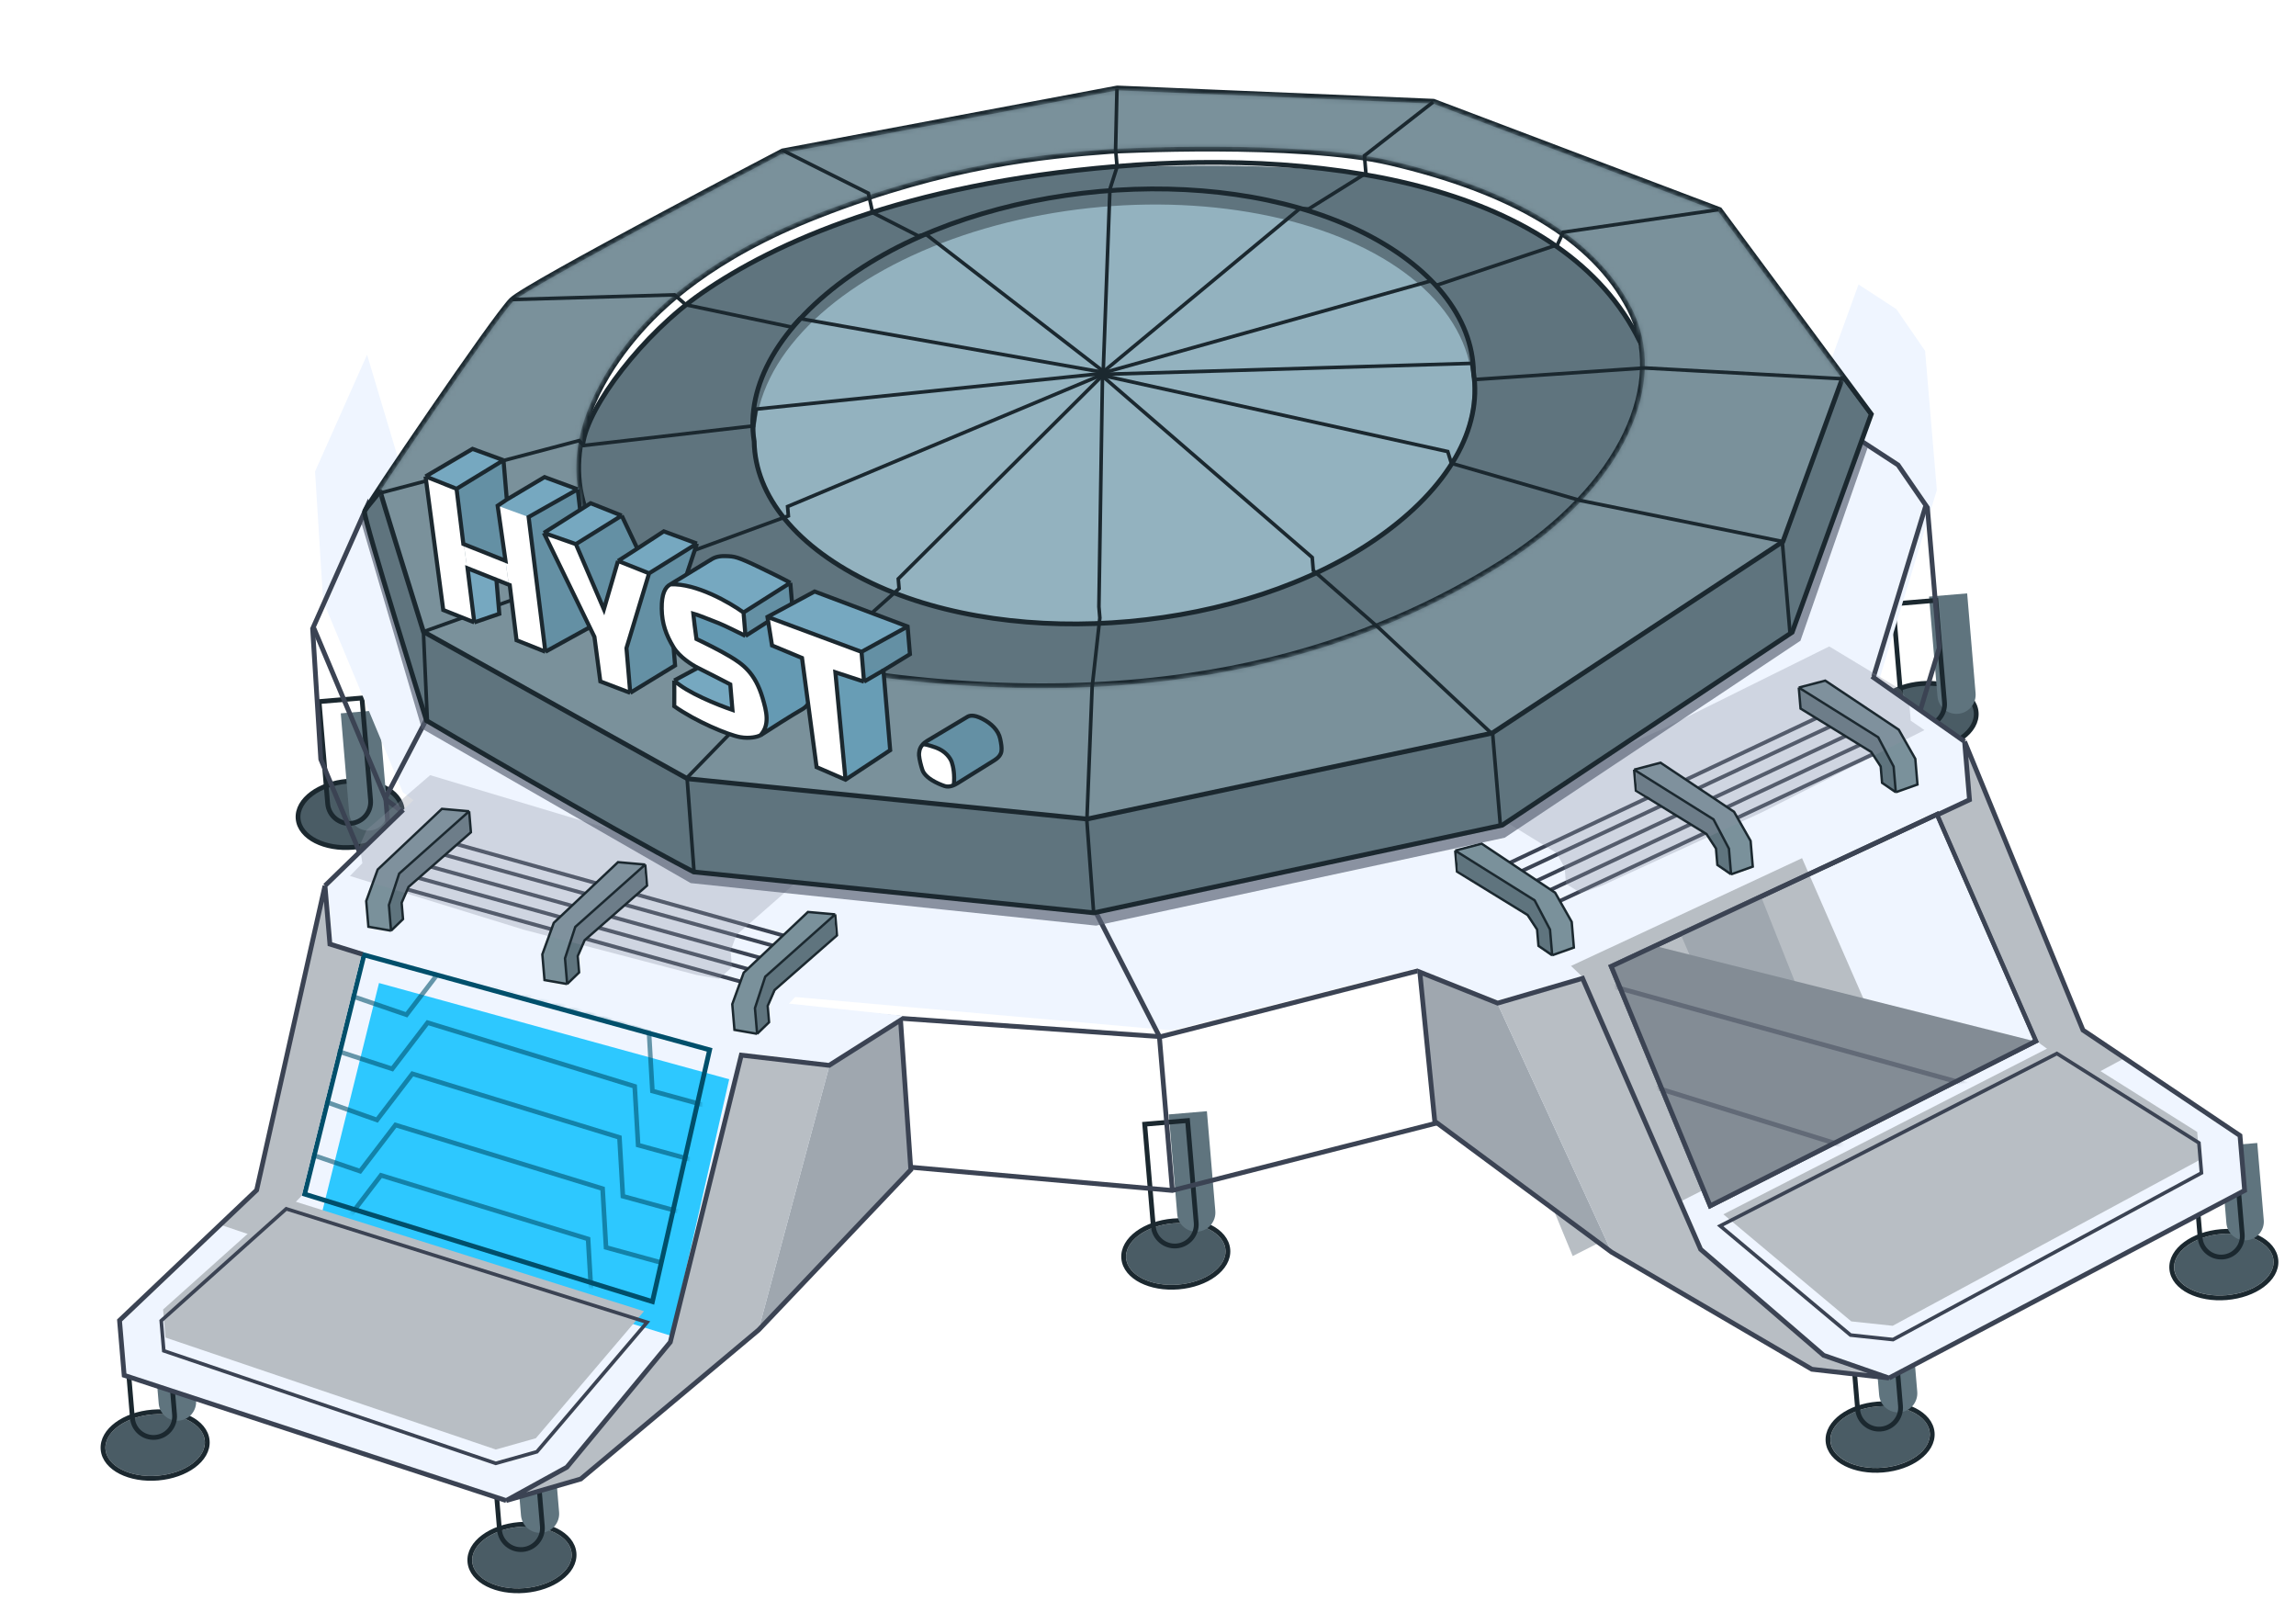 <svg width="537" height="377" viewBox="0 0 537 377" fill="none" xmlns="http://www.w3.org/2000/svg">
<g filter="url(#filter0_d_142_12715)">
<path d="M286.619 288.261C286.953 292.218 282.022 295.865 275.604 296.407C269.186 296.948 263.712 294.18 263.378 290.223C263.044 286.266 267.976 282.619 274.394 282.078C280.812 281.536 286.285 284.304 286.619 288.261Z" fill="#4A5C65"/>
<path d="M274.347 281.521C277.642 281.243 280.721 281.81 283.04 282.983C285.35 284.151 286.987 285.971 287.177 288.214C287.366 290.458 286.057 292.525 283.976 294.064C281.886 295.609 278.946 296.686 275.651 296.964C272.356 297.242 269.276 296.674 266.957 295.501C264.648 294.333 263.011 292.514 262.822 290.271C262.632 288.027 263.941 285.959 266.022 284.42C268.111 282.875 271.052 281.799 274.347 281.521Z" stroke="#1B282F" stroke-width="1.118"/>
</g>
<g filter="url(#filter1_i_142_12715)">
<path d="M270.302 286.736L269.298 274.853L269.044 271.839L268.332 263.407L277.244 262.655L277.982 271.392L278.262 274.712L279.214 285.983C279.421 288.444 277.595 290.608 275.134 290.815C272.673 291.023 270.509 289.197 270.302 286.736Z" fill="#5F747E"/>
</g>
<path d="M277.754 262.051L279.771 285.936C280.005 288.704 277.949 291.139 275.181 291.372C272.412 291.606 269.979 289.551 269.745 286.782L267.728 262.897L277.754 262.051Z" stroke="#1B282F" stroke-width="1.118"/>
<path d="M155.46 273.081C158.755 272.803 161.835 273.371 164.153 274.543C166.463 275.712 168.1 277.531 168.29 279.774C168.479 282.018 167.17 284.085 165.089 285.624C163 287.169 160.059 288.246 156.764 288.524C153.469 288.802 150.389 288.234 148.07 287.061C145.761 285.893 144.125 284.074 143.935 281.831C143.746 279.587 145.054 277.519 147.135 275.98C149.224 274.435 152.165 273.359 155.46 273.081Z" fill="#4A5C65" stroke="#1B282F" stroke-width="1.118"/>
<g filter="url(#filter2_i_142_12715)">
<path d="M151.411 278.294L150.408 266.412L150.153 263.397L149.441 254.966L158.353 254.213L159.091 262.951L159.371 266.271L160.323 277.542C160.531 280.003 158.704 282.166 156.243 282.374C153.782 282.582 151.619 280.755 151.411 278.294Z" fill="#5F747E"/>
</g>
<path d="M158.864 253.61L160.88 277.494C161.114 280.263 159.059 282.697 156.29 282.931C153.522 283.165 151.088 281.109 150.854 278.341L148.838 254.456L158.864 253.61Z" stroke="#1B282F" stroke-width="1.118"/>
<path d="M94.937 227.504C98.232 227.226 101.311 227.793 103.63 228.966C105.94 230.134 107.577 231.954 107.766 234.197C107.956 236.44 106.646 238.508 104.565 240.047C102.476 241.592 99.536 242.669 96.241 242.947C92.946 243.225 89.866 242.656 87.547 241.484C85.238 240.315 83.601 238.497 83.412 236.253C83.222 234.01 84.53 231.942 86.611 230.403C88.701 228.858 91.642 227.782 94.937 227.504Z" fill="#4A5C65" stroke="#1B282F" stroke-width="1.118"/>
<g filter="url(#filter3_i_142_12715)">
<path d="M90.891 232.717L89.888 220.834L89.634 217.82L88.922 209.389L97.834 208.636L98.572 217.374L98.852 220.694L99.803 231.965C100.011 234.426 98.185 236.589 95.724 236.797C93.263 237.005 91.099 235.178 90.891 232.717Z" fill="#5F747E"/>
</g>
<path d="M98.344 208.033L100.361 231.917C100.594 234.686 98.539 237.12 95.77 237.354C93.002 237.588 90.569 235.532 90.335 232.764L88.318 208.879L98.344 208.033Z" stroke="#1B282F" stroke-width="1.118"/>
<path d="M81.25 182.701C84.544 182.423 87.624 182.991 89.942 184.164C92.252 185.332 93.889 187.151 94.079 189.395C94.268 191.638 92.959 193.706 90.878 195.244C88.789 196.789 85.848 197.866 82.553 198.145C79.258 198.423 76.178 197.854 73.859 196.681C71.55 195.513 69.914 193.694 69.724 191.451C69.535 189.208 70.843 187.139 72.924 185.601C75.013 184.056 77.954 182.98 81.25 182.701Z" fill="#4A5C65" stroke="#1B282F" stroke-width="1.118"/>
<g filter="url(#filter4_i_142_12715)">
<path d="M77.2 187.914L76.197 176.031L75.942 173.017L75.231 164.585L84.142 163.833L84.88 172.57L85.16 175.89L86.112 187.161C86.32 189.622 84.493 191.786 82.032 191.993C79.571 192.201 77.408 190.375 77.2 187.914Z" fill="#5F747E"/>
</g>
<path d="M84.653 163.229L86.669 187.114C86.903 189.882 84.848 192.317 82.079 192.55C79.311 192.784 76.877 190.729 76.643 187.96L74.627 164.075L84.653 163.229Z" stroke="#1B282F" stroke-width="1.118"/>
<path d="M364.097 259.513C367.392 259.235 370.471 259.803 372.79 260.976C375.1 262.144 376.737 263.963 376.927 266.207C377.116 268.45 375.807 270.517 373.726 272.056C371.636 273.601 368.696 274.678 365.401 274.956C362.106 275.234 359.026 274.666 356.707 273.493C354.398 272.325 352.761 270.506 352.572 268.263C352.382 266.019 353.691 263.951 355.772 262.412C357.861 260.867 360.802 259.791 364.097 259.513Z" fill="#4A5C65" stroke="#1B282F" stroke-width="1.118"/>
<g filter="url(#filter5_i_142_12715)">
<path d="M360.052 264.727L359.048 252.844L358.794 249.83L358.082 241.398L366.994 240.646L367.732 249.383L368.012 252.703L368.964 263.974C369.171 266.435 367.345 268.599 364.884 268.806C362.423 269.014 360.259 267.188 360.052 264.727Z" fill="#5F747E"/>
</g>
<path d="M367.504 240.042L369.521 263.927C369.755 266.695 367.699 269.13 364.931 269.364C362.162 269.597 359.729 267.542 359.495 264.773L357.478 240.889L367.504 240.042Z" stroke="#1B282F" stroke-width="1.118"/>
<path d="M438.449 206.427C441.744 206.149 444.823 206.717 447.142 207.889C449.451 209.058 451.089 210.877 451.278 213.121C451.467 215.364 450.158 217.431 448.077 218.97C445.988 220.515 443.048 221.592 439.753 221.87C436.457 222.148 433.378 221.58 431.059 220.407C428.749 219.239 427.113 217.42 426.923 215.177C426.734 212.933 428.042 210.865 430.123 209.326C432.213 207.781 435.154 206.705 438.449 206.427Z" fill="#4A5C65" stroke="#1B282F" stroke-width="1.118"/>
<g filter="url(#filter6_i_142_12715)">
<path d="M434.403 211.64L433.4 199.758L433.145 196.743L432.434 188.312L441.346 187.56L442.083 196.297L442.364 199.617L443.315 210.888C443.523 213.349 441.696 215.512 439.235 215.72C436.774 215.928 434.611 214.101 434.403 211.64Z" fill="#5F747E"/>
</g>
<path d="M441.856 186.956L443.872 210.841C444.106 213.609 442.051 216.044 439.282 216.277C436.514 216.511 434.08 214.456 433.847 211.687L431.83 187.802L441.856 186.956Z" stroke="#1B282F" stroke-width="1.118"/>
<path d="M449.367 159.868C452.662 159.59 455.741 160.158 458.06 161.331C460.369 162.499 462.007 164.318 462.196 166.562C462.385 168.805 461.076 170.872 458.995 172.411C456.906 173.956 453.966 175.033 450.671 175.311C447.375 175.589 444.295 175.021 441.977 173.848C439.667 172.68 438.031 170.861 437.841 168.618C437.652 166.374 438.96 164.306 441.041 162.767C443.131 161.222 446.072 160.146 449.367 159.868Z" fill="#4A5C65" stroke="#1B282F" stroke-width="1.118"/>
<g filter="url(#filter7_i_142_12715)">
<path d="M445.321 165.081L444.318 153.199L444.063 150.184L443.352 141.753L452.264 141.001L453.001 149.738L453.282 153.058L454.233 164.329C454.441 166.79 452.614 168.953 450.153 169.161C447.692 169.369 445.529 167.542 445.321 165.081Z" fill="#5F747E"/>
</g>
<path d="M452.774 140.397L454.79 164.282C455.024 167.05 452.969 169.485 450.2 169.718C447.432 169.952 444.998 167.897 444.764 165.128L442.748 141.243L452.774 140.397Z" stroke="#1B282F" stroke-width="1.118"/>
<g filter="url(#filter8_i_142_12715)">
<path d="M350.865 192.466L255.788 212.812L162.506 203.353L100.304 168.039L85.848 119.806L73.686 147.12L75.578 177.43L94.224 222.141L154.966 267.258L274.145 277.831L363.625 255.009L437.71 201.765L452.998 151.461L450.249 118.902L443.529 109.143L434.683 103.378L418.762 147.224L350.865 192.466Z" fill="#EFF5FF"/>
</g>
<path d="M453.564 151.521L453.532 151.624L438.244 201.928L438.19 202.109L438.036 202.219L363.952 255.464L363.866 255.525L363.763 255.551L274.284 278.373L274.191 278.396L274.096 278.387L154.917 267.815L154.76 267.801L154.633 267.706L93.891 222.59L93.767 222.498L93.708 222.357L75.062 177.645L75.027 177.559L75.021 177.465L73.128 147.156L73.119 147.018L73.175 146.893L85.338 119.578L85.951 118.202L86.384 119.645L100.775 167.664L162.678 202.807L255.754 212.247L350.644 191.941L418.299 146.86L434.157 103.187L434.398 102.525L434.988 102.909L443.834 108.674L443.927 108.735L443.99 108.825L450.71 118.585L450.793 118.707L453.564 151.521Z" stroke="#3B4353" stroke-width="1.118"/>
<path d="M73.394 146.87L90.251 186.96L151.84 232.622L211.143 238.175L271.436 242.432L331.986 226.933L360.834 220.2L435.738 166.314L450.383 118.34" stroke="#3B4353" stroke-width="1.118"/>
<path d="M100.151 167.43L90.205 186.507L93.224 222.267" stroke="#3B4353" stroke-width="1.118"/>
<path d="M256.062 212.877L271.154 242.343L274.197 278.377" stroke="#3B4353" stroke-width="1.118"/>
<path d="M350.672 192.219L360.668 219.939L363.806 255.415" stroke="#3B4353" stroke-width="1.118"/>
<path d="M417.812 146.334L435.74 166.315L438.213 202.118" stroke="#3B4353" stroke-width="1.118"/>
<path d="M162.669 203.164L151.815 232.348L154.811 267.835" stroke="#3B4353" stroke-width="1.118"/>
<g filter="url(#filter9_d_142_12715)">
<ellipse cx="122.077" cy="360.23" rx="11.662" ry="7.19" transform="rotate(-4.826 122.077 360.23)" fill="#4A5C65"/>
<path d="M121.425 352.509C124.72 352.231 127.799 352.798 130.118 353.971C132.428 355.139 134.065 356.959 134.255 359.202C134.444 361.446 133.135 363.513 131.054 365.052C128.964 366.597 126.024 367.674 122.729 367.952C119.434 368.23 116.354 367.662 114.035 366.489C111.726 365.321 110.089 363.502 109.9 361.258C109.71 359.015 111.019 356.947 113.1 355.408C115.189 353.863 118.13 352.787 121.425 352.509Z" stroke="#1B282F" stroke-width="1.118"/>
</g>
<g filter="url(#filter10_i_142_12715)">
<path d="M117.38 357.724L116.377 345.841L116.122 342.827L115.41 334.395L124.322 333.643L125.06 342.38L125.34 345.7L126.292 356.971C126.5 359.432 124.673 361.596 122.212 361.803C119.751 362.011 117.588 360.185 117.38 357.724Z" fill="#5F747E"/>
</g>
<path d="M124.832 333.039L126.849 356.924C127.083 359.692 125.027 362.127 122.259 362.361C119.49 362.594 117.057 360.539 116.823 357.77L114.807 333.886L124.832 333.039Z" stroke="#1B282F" stroke-width="1.118"/>
<g filter="url(#filter11_d_142_12715)">
<ellipse cx="36.284" cy="333.933" rx="11.662" ry="7.19" transform="rotate(-4.826 36.284 333.933)" fill="#4A5C65"/>
<path d="M35.632 326.212C38.927 325.934 42.007 326.502 44.325 327.674C46.635 328.842 48.272 330.662 48.462 332.905C48.651 335.149 47.342 337.216 45.261 338.755C43.171 340.3 40.231 341.377 36.936 341.655C33.641 341.933 30.561 341.365 28.242 340.192C25.933 339.024 24.297 337.205 24.107 334.962C23.918 332.718 25.226 330.65 27.307 329.111C29.396 327.566 32.337 326.49 35.632 326.212Z" stroke="#1B282F" stroke-width="1.118"/>
</g>
<g filter="url(#filter12_i_142_12715)">
<path d="M31.529 331.58L30.786 322.785L30.581 320.357L30.008 313.564L38.743 312.826L39.337 319.865L39.563 322.54L40.264 330.843C40.468 333.255 38.678 335.376 36.265 335.579C33.853 335.783 31.733 333.993 31.529 331.58Z" fill="#5F747E"/>
</g>
<path d="M39.253 312.223L40.821 330.796C41.05 333.516 39.032 335.906 36.312 336.136C33.592 336.365 31.202 334.347 30.972 331.628L29.404 313.054L39.253 312.223Z" stroke="#1B282F" stroke-width="1.118"/>
<path d="M105.264 178.796L208.929 208.058L173.24 247.061L156.812 314.093L135.833 345.868L118.384 350.773L29.04 321.632L27.956 308.789L60.023 278.314L75.986 207.227L105.264 178.796Z" fill="#EFF5FF"/>
<g filter="url(#filter13_i_142_12715)">
<path d="M70.573 279.623L84.73 222.618L166.633 245.12L153.003 305.105L70.573 279.623Z" fill="#2DC8FF"/>
</g>
<path d="M165.97 245.517L152.591 304.392L71.243 279.244L85.134 223.308L165.97 245.517Z" stroke="#004F6B" stroke-width="1.118"/>
<mask id="mask0_142_12715" style="mask-type:alpha" maskUnits="userSpaceOnUse" x="70" y="223" width="97" height="83">
<path d="M70.573 279.622L82.843 223.051L166.634 245.119L153.003 305.104L70.573 279.622Z" fill="#4E4E4E"/>
</mask>
<g mask="url(#mask0_142_12715)">
<path d="M75.287 244.599L91.735 249.96L100.008 239.155L148.446 254.043L149.247 267.789L162.346 271.387" stroke="#004F6B" stroke-opacity="0.58" stroke-width="1.073"/>
<path d="M80.222 232.209L95.078 237.306L103.351 226.502L151.789 241.389L152.59 255.136L165.689 258.733" stroke="#004F6B" stroke-opacity="0.58" stroke-width="1.073"/>
<path d="M71.789 256.102L88.17 261.911L96.443 251.106L144.881 265.994L145.682 279.741L158.781 283.338" stroke="#004F6B" stroke-opacity="0.58" stroke-width="1.073"/>
<path d="M68.428 268.49L84.228 273.888L92.501 263.084L140.94 277.971L141.741 291.718L154.84 295.316" stroke="#004F6B" stroke-opacity="0.58" stroke-width="1.073"/>
<path d="M65.98 280.56L80.835 285.657L89.108 274.852L137.547 289.74L138.348 303.486L151.447 307.084" stroke="#004F6B" stroke-opacity="0.58" stroke-width="1.073"/>
</g>
<path d="M77.193 220.505L76.064 207.134L60.022 278.315L51.636 286.446L60.125 289.303L66.785 283.517L70.58 279.623L84.737 222.618L77.193 220.505Z" fill="#B8BEC4"/>
<g filter="url(#filter14_i_142_12715)">
<path d="M38.144 309.029L67.052 283.158L150.622 309.43L125.332 339.134L115.963 341.773L38.697 315.582L38.144 309.029Z" fill="#B8BEC4"/>
</g>
<path d="M67.178 282.758L150.748 309.03L151.351 309.22L150.941 309.702L125.651 339.407L125.568 339.504L125.446 339.538L116.077 342.177L115.952 342.212L115.829 342.17L38.562 315.979L38.303 315.89L37.709 308.856L37.865 308.716L66.773 282.845L66.951 282.686L67.178 282.758Z" stroke="#3B4353" stroke-width="0.838"/>
<path d="M156.792 314.132L172.849 247.07L182.232 234.456L211.082 237.518L213.051 272.564L177.405 311.036L167.422 319.558L135.828 345.869L145.049 331.345L156.792 314.132Z" fill="#EFF5FF"/>
<path d="M193.999 249.18L210.861 238.361L213.21 273.485L177.398 311.034L193.999 249.18Z" fill="#9FA7AF"/>
<path d="M156.785 313.835L132.511 342.949L118.372 350.789L135.826 345.87L167.421 319.559L177.403 311.038L194.004 249.183L173.292 246.708L156.785 313.835Z" fill="#B8BEC4"/>
<path d="M94.965 207.911L174.432 229.888" stroke="#3B4353" stroke-width="0.895"/>
<path d="M96.832 205.025L176.299 227.002" stroke="#3B4353" stroke-width="0.895"/>
<path d="M99.961 202.471L179.428 224.448" stroke="#3B4353" stroke-width="0.895"/>
<path d="M102.348 199.458L181.815 221.435" stroke="#3B4353" stroke-width="0.895"/>
<path d="M104.586 196.803L185.336 219.376" stroke="#3B4353" stroke-width="0.895"/>
<path d="M85.6 210.635L86.109 216.664L91.564 217.699L91.04 211.496L93.362 204.293L109.726 189.714L103.315 189.077L88.41 203.27L85.6 210.635Z" fill="#7A919B"/>
<path d="M94.242 215.011L91.565 217.701L91.041 211.497L93.363 204.292L109.727 189.714L110.142 194.628L95.704 207.32L93.925 211.254L94.242 215.011Z" fill="#5F747E"/>
<path d="M126.862 223.081L127.371 229.109L132.826 230.145L132.302 223.941L134.799 217.043L150.803 202.316L144.576 201.522L129.672 215.716L126.862 223.081Z" fill="#7A919B"/>
<path d="M135.504 227.456L132.827 230.145L132.041 223.964L134.597 216.709L150.63 202.332L151.058 207.12L136.966 219.765L135.187 223.699L135.504 227.456Z" fill="#5F747E"/>
<path d="M171.326 234.813L171.835 240.842L177.291 241.877L176.767 235.674L179.264 228.775L195.268 214.049L189.041 213.254L174.136 227.448L171.326 234.813Z" fill="#7A919B"/>
<path d="M179.969 239.189L177.292 241.879L176.506 235.698L179.061 228.442L195.095 214.065L195.486 218.696L181.431 231.498L179.652 235.432L179.969 239.189Z" fill="#5F747E"/>
<g filter="url(#filter15_i_142_12715)">
<path d="M94.684 206.931L109.549 194.129L151.013 206.574L195.736 218.535L191.913 222.09L181.162 231.521L179.824 235.208L180.146 239.029L177.078 241.763L171.776 240.836L131.439 230.273L90.789 217.706L93.691 214.712L93.073 210.641L94.684 206.931Z" fill="#8992A1" fill-opacity="0.32"/>
</g>
<path d="M91.464 217.65L86.162 216.723L85.655 210.717L88.332 203.343L103.354 189.153L109.725 189.715M91.464 217.65L94.259 214.939L93.937 211.118L95.548 207.408L110.14 194.629L109.725 189.715M91.464 217.65L90.957 211.644L93.361 204.293L109.725 189.715" stroke="#1B282F" stroke-width="0.559"/>
<path d="M132.651 230.118L127.35 229.191L126.843 223.186L129.519 215.812L144.542 201.622L150.912 202.184M132.651 230.118L135.447 227.408L135.124 223.586L136.735 219.876L151.327 207.098L150.912 202.184M132.651 230.118L132.144 224.113L134.548 216.762L150.912 202.184" stroke="#1B282F" stroke-width="0.559"/>
<path d="M177.077 241.764L171.775 240.837L171.268 234.831L173.945 227.457L188.967 213.267L195.338 213.829M177.077 241.764L179.873 239.053L179.55 235.232L181.161 231.522L195.753 218.743L195.338 213.829M177.077 241.764L176.57 235.758L178.974 228.407L195.338 213.829" stroke="#1B282F" stroke-width="0.559"/>
<path d="M118.389 350.915L135.833 345.869L177.428 311.015L213.029 273.549L210.625 238.562L193.923 249.139L173.377 246.75L156.774 313.859L132.576 343.119L118.389 350.915ZM118.389 350.915L29.039 321.619L27.956 308.789L60.023 278.314L76.008 207.134M76.008 207.134L94.302 189.368M76.008 207.134L77.16 220.783L84.784 223.163" stroke="#3B4353" stroke-width="1.118"/>
<g filter="url(#filter16_d_142_12715)">
<ellipse cx="11.662" cy="7.19" rx="11.662" ry="7.19" transform="matrix(-0.996 0.084 0.084 0.996 450.746 323.915)" fill="#4A5C65"/>
<path d="M439.078 324.34C435.783 324.618 432.843 325.694 430.754 327.239C428.673 328.778 427.363 330.846 427.553 333.09C427.742 335.333 429.38 337.152 431.689 338.32C434.008 339.492 437.087 340.061 440.382 339.783C443.677 339.505 446.618 338.428 448.708 336.883C450.789 335.344 452.097 333.277 451.908 331.033C451.718 328.79 450.082 326.97 447.772 325.802C445.453 324.629 442.374 324.062 439.078 324.34Z" stroke="#1B282F" stroke-width="1.118"/>
</g>
<g filter="url(#filter17_i_142_12715)">
<path d="M443.942 328.802L442.939 316.92L442.685 313.905L441.973 305.474L433.061 306.226L433.798 314.964L434.079 318.284L435.03 329.555C435.238 332.016 437.401 333.842 439.862 333.635C442.323 333.427 444.15 331.263 443.942 328.802Z" fill="#5F747E"/>
</g>
<path d="M432.456 305.717L434.473 329.601C434.707 332.37 437.141 334.425 439.91 334.192C442.678 333.958 444.733 331.524 444.499 328.755L442.482 304.87L432.456 305.717Z" stroke="#1B282F" stroke-width="1.118"/>
<g filter="url(#filter18_d_142_12715)">
<ellipse cx="11.662" cy="7.19" rx="11.662" ry="7.19" transform="matrix(-0.996 0.084 0.084 0.996 531.141 283.586)" fill="#4A5C65"/>
<path d="M519.473 284.011C516.178 284.289 513.238 285.365 511.148 286.91C509.067 288.449 507.758 290.517 507.947 292.76C508.137 295.004 509.774 296.823 512.084 297.991C514.403 299.163 517.482 299.732 520.777 299.454C524.072 299.176 527.013 298.099 529.102 296.554C531.183 295.015 532.491 292.948 532.302 290.704C532.113 288.461 530.476 286.641 528.167 285.473C525.848 284.3 522.768 283.733 519.473 284.011Z" stroke="#1B282F" stroke-width="1.118"/>
</g>
<g filter="url(#filter19_i_142_12715)">
<path d="M523.869 288.662L523.126 279.866L522.921 277.438L522.348 270.645L513.612 271.383L514.207 278.422L514.432 281.097L515.133 289.399C515.337 291.812 517.458 293.602 519.87 293.398C522.282 293.195 524.072 291.074 523.869 288.662Z" fill="#5F747E"/>
</g>
<path d="M513.009 270.873L514.577 289.447C514.806 292.166 517.198 294.184 519.917 293.955C522.637 293.725 524.655 291.335 524.425 288.615L522.857 270.042L513.009 270.873Z" stroke="#1B282F" stroke-width="1.118"/>
<path d="M420.246 145.629L328.601 196.603L370.324 229.071L397.758 292.399L423.768 320.207L441.792 322.117L524.986 278.41L523.901 265.566L487.178 240.899L459.523 173.495L420.246 145.629Z" fill="#EFF5FF"/>
<g filter="url(#filter20_i_142_12715)">
<path d="M476.935 243.681L453.348 189.69L376.139 225.716L399.706 282.743L476.935 243.681Z" fill="#B8BEC4"/>
</g>
<path d="M376.847 225.992L399.988 281.984L476.224 243.424L453.071 190.426L376.847 225.992Z" stroke="#3B4353" stroke-width="1.099"/>
<path d="M424.31 240.953L411.701 209.2L392.86 217.961L401.44 237.92L424.31 240.953Z" fill="#9FA7AF"/>
<path d="M386.227 221.005L476.668 243.704L399.713 282.743L376.145 225.717L386.227 221.005Z" fill="#838C95"/>
<mask id="mask1_142_12715" style="mask-type:alpha" maskUnits="userSpaceOnUse" x="376" y="221" width="101" height="62">
<path d="M386.227 221.004L476.668 243.704L399.713 282.743L376.145 225.716L386.227 221.004Z" fill="#838C95"/>
</mask>
<g mask="url(#mask1_142_12715)">
<path d="M460.849 253.844L376.41 230.452" stroke="#3B4353" stroke-opacity="0.46" stroke-width="1.099"/>
<path d="M433.567 268.73L387.289 254.336" stroke="#3B4353" stroke-opacity="0.46" stroke-width="1.099"/>
</g>
<path d="M376.847 225.992L399.988 281.984L476.224 243.424L453.071 190.426L376.847 225.992Z" stroke="#3B4353" stroke-width="1.099"/>
<path d="M460.561 186.787L459.432 173.415L487.181 240.899L496.812 247.509L488.922 251.749L481.387 247.161L476.992 243.958L453.478 190.134L460.561 186.787Z" fill="#B8BEC4"/>
<g filter="url(#filter21_i_142_12715)">
<path d="M513.894 267.51L481.057 246.852L403.075 286.764L432.988 311.808L442.666 312.838L514.447 274.063L513.894 267.51Z" fill="#B8BEC4"/>
</g>
<path d="M480.866 246.479L402.884 286.391L402.321 286.68L402.806 287.085L432.718 312.129L432.816 312.211L432.943 312.224L442.622 313.255L442.751 313.269L442.865 313.207L514.647 274.432L514.888 274.301L514.294 267.267L514.117 267.155L481.28 246.497L481.078 246.37L480.866 246.479Z" stroke="#3B4353" stroke-width="0.838"/>
<path d="M397.777 292.434L370.703 229.013L359.339 218.15L331.41 226.007L335.345 260.887L376.937 292.838L388.207 299.565L423.765 320.207L412.24 307.434L397.777 292.434Z" fill="#EFF5FF"/>
<path d="M350.205 234.64L331.768 226.801L335.341 261.822L376.941 292.835L350.205 234.64Z" fill="#9FA7AF"/>
<path d="M397.736 292.139L426.547 316.772L441.801 322.13L423.769 320.207L388.21 299.566L376.94 292.839L350.204 234.644L370.208 228.731L397.736 292.139Z" fill="#B8BEC4"/>
<path d="M438.312 176.254L363.655 211.244" stroke="#3B4353" stroke-width="0.895"/>
<path d="M435.988 173.721L361.33 208.711" stroke="#3B4353" stroke-width="0.895"/>
<path d="M432.477 171.728L357.819 206.718" stroke="#3B4353" stroke-width="0.895"/>
<path d="M429.621 169.157L354.963 204.146" stroke="#3B4353" stroke-width="0.895"/>
<path d="M426.965 166.916L351.143 202.708" stroke="#3B4353" stroke-width="0.895"/>
<path d="M447.998 177.37L448.507 183.399L443.303 185.334L442.779 179.131L439.283 172.419L420.706 160.791L426.92 159.087L443.993 170.581L447.998 177.37Z" fill="#7A919B"/>
<path d="M440.218 183.132L443.307 185.335L442.784 179.132L439.287 172.418L420.711 160.79L421.125 165.704L437.486 175.795L439.9 179.375L440.218 183.132Z" fill="#5F747E"/>
<path d="M409.408 196.556L409.917 202.585L404.713 204.52L404.189 198.317L400.571 191.935L382.324 180.1L388.33 178.273L405.403 189.767L409.408 196.556Z" fill="#7A919B"/>
<path d="M401.623 202.319L404.713 204.522L404.451 198.297L400.716 191.572L382.499 180.087L382.89 184.718L398.892 194.982L401.306 198.562L401.623 202.319Z" fill="#5F747E"/>
<path d="M367.541 215.578L368.05 221.606L362.846 223.542L362.322 217.338L358.704 210.956L340.457 199.121L346.463 197.294L363.536 208.788L367.541 215.578Z" fill="#7A919B"/>
<path d="M359.756 221.341L362.846 223.544L362.584 217.318L358.849 210.594L340.632 199.108L341.023 203.739L357.025 214.004L359.439 217.584L359.756 221.341Z" fill="#5F747E"/>
<g filter="url(#filter22_i_142_12715)">
<path d="M437.925 175.832L421.124 165.704L382.333 184.925L340.748 203.623L345.114 206.487L357.294 213.981L359.231 217.392L359.554 221.213L363.037 223.394L368.108 221.591L405.427 204.472L443.395 185.267L440.185 183.064L439.862 179.243L437.925 175.832Z" fill="#8992A1" fill-opacity="0.32"/>
</g>
<path d="M443.395 185.267L448.467 183.464L447.96 177.459L444.085 170.638L426.896 159.167L420.709 160.789M443.395 185.267L440.185 183.064L439.863 179.242L437.652 175.854L421.124 165.703L420.709 160.789M443.395 185.267L442.888 179.261L439.286 172.417L420.709 160.789" stroke="#1B282F" stroke-width="0.559"/>
<path d="M404.876 204.465L409.947 202.662L409.44 196.657L405.565 189.836L388.376 178.366L382.19 179.988M404.876 204.465L401.666 202.262L401.343 198.44L399.133 195.053L382.605 184.901L382.19 179.988M404.876 204.465L404.369 198.46L400.767 191.616L382.19 179.988" stroke="#1B282F" stroke-width="0.559"/>
<path d="M363.036 223.394L368.107 221.591L367.6 215.585L363.725 208.764L346.536 197.294L340.35 198.916M363.036 223.394L359.826 221.19L359.503 217.369L357.293 213.981L340.765 203.83L340.35 198.916M363.036 223.394L362.529 217.388L358.927 210.544L340.35 198.916" stroke="#1B282F" stroke-width="0.559"/>
<path d="M441.812 322.258L423.768 320.208L376.918 292.822L335.57 262.222L332.074 227.326L350.283 234.587L370.137 228.787L397.757 292.162L426.518 316.951L441.812 322.258ZM441.812 322.258L524.985 278.396L523.902 265.566L487.178 240.899L459.486 173.406M459.486 173.406L437.801 158.168M459.486 173.406L460.637 187.032L453.443 190.388" stroke="#3B4353" stroke-width="1.118"/>
<path d="M421.095 149.844L436.818 104.695L434.683 103.379L418.762 147.225L350.778 192.474L256.043 212.704L162.761 203.245L100.282 167.778L85.849 119.807L84.577 122.466L98.654 170.379L161.542 206.515L256.36 216.461L351.947 195.896L421.095 149.844Z" fill="#555F71" fill-opacity="0.66"/>
<g filter="url(#filter23_i_142_12715)">
<path d="M325.194 37.383C303.619 32.3 259.795 34.626 259.795 34.626C244.101 35.804 221.676 37.842 191.19 49.788C166.04 59.642 154.095 71.236 148.13 78.35C139.468 88.634 105.761 134.055 196.073 157.09C275.046 169.708 323.375 149.798 351.52 132.048C380.328 113.881 390.511 89.272 381.569 71.924C372.926 55.158 353.623 44.08 325.194 37.383Z" fill="#5F747E"/>
</g>
<g filter="url(#filter24_d_142_12715)">
<ellipse cx="69.388" cy="68.057" rx="69.388" ry="68.057" transform="matrix(0.821 -0.571 0.905 0.425 141.945 103.666)" fill="#93B2BF"/>
</g>
<path d="M135.744 103.822L135.671 104.376L136.779 104.522L136.852 103.968L136.298 103.895L135.744 103.822ZM164.106 68.556L163.787 68.097L164.106 68.556ZM260.854 38.941L260.807 38.384L260.854 38.941ZM383.809 81.805C383.934 82.088 384.264 82.216 384.546 82.092C384.829 81.967 384.957 81.638 384.833 81.355L384.321 81.58L383.809 81.805ZM136.298 103.895L136.852 103.968C137.133 101.839 138.126 99.182 139.703 96.222C141.275 93.269 143.41 90.049 145.941 86.802C151.003 80.305 157.622 73.736 164.425 69.015L164.106 68.556L163.787 68.097C156.877 72.892 150.179 79.544 145.059 86.115C142.498 89.401 140.325 92.675 138.716 95.696C137.112 98.709 136.05 101.503 135.744 103.822L136.298 103.895ZM164.106 68.556L164.425 69.015C181.474 57.184 211.575 43.661 260.901 39.498L260.854 38.941L260.807 38.384C211.314 42.561 181.019 56.139 163.787 68.097L164.106 68.556ZM260.854 38.941L260.901 39.498C286.927 37.302 313.637 38.685 335.858 45.23C358.083 51.777 375.737 63.46 383.809 81.805L384.321 81.58L384.833 81.355C376.575 62.589 358.565 50.753 336.174 44.158C313.778 37.562 286.92 36.181 260.807 38.384L260.854 38.941Z" fill="#1B282F"/>
<path d="M257.222 44.761C278.656 42.831 300.379 45.659 317.321 53.669C334.949 62.003 344.439 74.331 344.636 87.091L344.637 87.129L344.643 87.168C346.642 100.073 338.96 114.081 322.248 125.764C306.583 136.714 285.5 143.398 264.068 145.329C242.634 147.26 220.911 144.432 203.97 136.422C186.34 128.086 176.597 115.997 176.391 103.253L176.391 103.213L176.384 103.174C174.301 90.228 182.255 76.062 199.042 64.327C214.707 53.376 235.79 46.692 257.222 44.761Z" stroke="#1B282F" stroke-width="1.118"/>
<path d="M261.362 20.575L335.188 23.67L335.278 23.674L335.363 23.706L402.083 48.959L402.237 49.017L402.334 49.149L437.491 96.603L437.669 96.843L437.568 97.125L419.221 147.688L419.158 147.861L419.005 147.963L351.436 192.913L351.348 192.972L351.244 192.994L255.912 213.45L255.825 213.469L255.738 213.46L162.362 203.92L162.255 203.91L162.16 203.86C151.977 198.553 136.419 189.741 123.414 182.26C116.91 178.518 111.041 175.108 106.799 172.633C104.678 171.396 102.963 170.393 101.779 169.698C101.186 169.351 100.727 169.081 100.415 168.898C100.26 168.807 100.141 168.737 100.061 168.69C100.021 168.667 99.99 168.649 99.97 168.637C99.96 168.631 99.952 168.626 99.947 168.623C99.945 168.622 99.943 168.62 99.942 168.62L99.94 168.619L99.754 168.509L99.69 168.304L100.224 168.137L99.69 168.303L99.689 168.301C99.688 168.3 99.688 168.298 99.687 168.295C99.686 168.29 99.683 168.281 99.679 168.269C99.672 168.247 99.661 168.213 99.647 168.168C99.619 168.079 99.579 167.947 99.525 167.774C99.417 167.428 99.259 166.921 99.058 166.275C98.656 164.983 98.082 163.135 97.395 160.915C96.021 156.474 94.191 150.539 92.372 144.565C90.553 138.591 88.744 132.576 87.41 127.974C86.743 125.674 86.194 123.723 85.822 122.306C85.636 121.599 85.493 121.018 85.401 120.592C85.355 120.379 85.32 120.196 85.299 120.051C85.289 119.979 85.281 119.907 85.278 119.842C85.275 119.791 85.271 119.687 85.3 119.579L85.337 119.472C85.35 119.44 85.363 119.411 85.374 119.389C85.399 119.337 85.43 119.276 85.466 119.212C85.537 119.083 85.635 118.918 85.754 118.72C85.994 118.325 86.334 117.784 86.759 117.122C87.611 115.798 88.812 113.972 90.256 111.805C93.144 107.472 97.006 101.767 100.989 95.968C104.972 90.169 109.077 84.272 112.451 79.555C115.808 74.86 118.477 71.282 119.568 70.165C119.824 69.902 120.302 69.548 120.921 69.132C121.555 68.706 122.38 68.189 123.363 67.594C125.33 66.404 127.951 64.895 130.997 63.185C137.088 59.765 144.891 55.529 152.587 51.403C160.283 47.277 167.873 43.258 173.539 40.272C176.372 38.779 178.725 37.544 180.369 36.682C181.19 36.251 181.835 35.913 182.275 35.683C182.494 35.568 182.663 35.479 182.777 35.42C182.834 35.39 182.877 35.368 182.906 35.353C182.92 35.346 182.93 35.34 182.937 35.336C182.941 35.334 182.944 35.332 182.946 35.331L182.948 35.331C182.948 35.331 182.949 35.33 183.208 35.825L182.949 35.33L183.023 35.291L183.104 35.277L261.236 20.585L261.298 20.573L261.362 20.575ZM259.845 35.398C244.176 36.575 221.815 38.609 191.406 50.497C166.347 60.294 154.474 71.801 148.564 78.83L148.564 78.831C146.412 81.379 142.712 86.094 139.772 92.083C136.831 98.076 134.669 105.307 135.54 112.902C137.274 128.011 151.097 144.971 196.17 156.431C274.981 168.965 323.171 149.138 351.213 131.498C365.552 122.479 375.218 111.885 380.193 101.439C385.166 90.998 385.448 80.725 381.076 72.263C372.552 55.767 353.456 44.779 325.079 38.119C314.361 35.603 298.07 34.919 284.416 34.868C277.598 34.843 271.452 34.975 267.011 35.115C264.791 35.184 262.997 35.255 261.758 35.309C261.139 35.336 260.658 35.359 260.333 35.374C260.171 35.382 260.047 35.388 259.964 35.392C259.923 35.394 259.89 35.396 259.87 35.397C259.859 35.398 259.851 35.399 259.846 35.399L259.845 35.398Z" fill="#5F747E" stroke="#1B282F" stroke-width="1.118"/>
<mask id="mask2_142_12715" style="mask-type:alpha" maskUnits="userSpaceOnUse" x="85" y="21" width="353" height="192">
<path fill-rule="evenodd" clip-rule="evenodd" d="M162.418 203.365L255.795 212.904L351.127 192.448L418.696 147.497L437.042 96.935L401.885 49.482L335.164 24.229L261.339 21.134L183.208 35.826C183.208 35.826 123.336 67.103 119.967 70.555C115.756 74.871 86.174 118.462 85.84 119.722C85.507 120.982 100.223 168.137 100.223 168.137C100.223 168.137 142.076 192.763 162.418 203.365ZM325.207 37.575C303.633 32.512 259.809 34.841 259.809 34.841C244.115 36.019 221.69 38.058 191.202 49.977C166.051 59.81 154.103 71.375 148.136 78.471C139.472 88.728 105.756 134.03 196.06 156.981C275.029 169.544 323.361 149.678 351.51 131.972C380.322 113.848 390.51 89.305 381.572 72.007C372.934 55.29 353.634 44.247 325.207 37.575Z" fill="#5F747E"/>
</mask>
<g mask="url(#mask2_142_12715)">
<path fill-rule="evenodd" clip-rule="evenodd" d="M160.733 182.123L254.109 191.662L349.441 171.206L417.01 126.255L435.356 75.693L400.199 28.24L333.479 2.987L261.525 0.174L181.522 14.584C181.522 14.584 121.651 45.861 118.282 49.313C114.07 53.629 84.488 97.22 84.155 98.48C83.821 99.74 98.832 147.487 98.832 147.487C98.832 147.487 140.391 171.521 160.733 182.123Z" fill="#7A919B"/>
<path d="M88.805 114.501C88.842 114.938 95.639 136.835 99.033 147.729L160.769 182.106L254.215 191.536L349.017 171.436L416.992 126.657L431.056 88.08" stroke="#1B282F" stroke-width="1.118"/>
</g>
<path d="M257.848 88.13L257.018 141.877L257.239 144.499L255.436 160.666L254.203 191.92L255.765 213.126" stroke="#1B282F" stroke-width="0.838"/>
<path d="M258.023 88.115L306.908 130.362L307.166 133.42L322.465 146.823L349.121 171.763L350.914 192.997" stroke="#1B282F" stroke-width="0.838"/>
<path d="M257.191 87.656L338.606 105.597L339.454 108.342L369.668 117.054L416.849 126.622L418.651 147.962" stroke="#1B282F" stroke-width="0.838"/>
<path d="M257.34 87.38L334.589 65.71L336.046 66.686L364.261 57.234L365.598 54.306L401.912 49.029" stroke="#1B282F" stroke-width="0.838"/>
<path d="M257.352 87.556L344.249 84.971L344.78 88.766L384.642 86.049L431.368 88.604L437.565 96.878" stroke="#1B282F" stroke-width="0.838"/>
<path d="M256.939 87.854L304.016 48.771L306.092 48.858L319.466 40.513L319.12 36.406L335.179 23.871" stroke="#1B282F" stroke-width="0.838"/>
<path d="M258.019 87.06L259.596 44.249L261.265 39.004L260.919 34.898L261.241 20.766" stroke="#1B282F" stroke-width="0.838"/>
<path d="M257.902 87.775L210.091 135.369L210.283 137.64L190.569 155.32L187.327 154.45L160.691 181.865L162.315 203.695" stroke="#1B282F" stroke-width="0.838"/>
<path d="M257.802 87.605L184.203 118.457L184.387 120.642L146.828 134.372L144.044 131.615L99.032 147.73L99.942 168.272" stroke="#1B282F" stroke-width="0.838"/>
<path d="M257.692 87.35L176.824 95.674L176.274 99.592L136.448 104.186L135.471 103.037L88.729 115.343L85.125 119.762" stroke="#1B282F" stroke-width="0.838"/>
<path d="M257.662 87.001L187.001 74.488L185.147 76.492L160.42 71.276L157.759 68.949L119.75 70.046" stroke="#1B282F" stroke-width="0.838"/>
<path d="M257.996 86.797L216.55 54.78L214.76 55.161L204.093 49.726L203.095 45.194L183 35.138" stroke="#1B282F" stroke-width="0.838"/>
<path d="M229.453 167.967C227.757 167.283 226.781 167.396 226.257 167.675L215.608 174.077L222.698 183.912L233.483 177.268C233.483 177.268 233.815 177.063 233.805 177.073C234.244 176.618 234.353 175.602 234.13 174.026C233.912 172.484 233.486 171.253 232.853 170.334C232.251 169.427 231.117 168.638 229.453 167.967Z" fill="#6490A4"/>
<path d="M215.059 177.379C214.841 175.837 215.107 174.38 215.603 174.077C216.099 173.774 216.836 173.922 218.532 174.605C220.197 175.277 221.33 176.065 221.932 176.972C222.566 177.892 222.992 179.122 223.21 180.665C223.432 182.241 223.189 183.609 222.693 183.911C222.197 184.214 221.434 184.028 219.769 183.357C218.105 182.686 216.96 181.924 216.336 181.072C215.708 180.186 215.282 178.955 215.059 177.379Z" fill="white"/>
<path d="M215.734 174.054C216.232 174.012 216.946 174.152 218.805 174.797C221.13 175.604 222.272 177.262 222.605 178.237C222.938 179.211 223.355 181.182 223.068 183.713" stroke="#1B282F" stroke-width="0.956"/>
<path d="M226.226 167.654C225.89 167.859 220.445 171.113 216.82 173.279C215.955 173.796 215.246 174.575 215.046 175.563C214.97 175.939 214.925 176.317 214.951 176.628C215.035 177.624 215.41 179.096 215.743 180.071C216.076 181.046 217.177 182.206 219.522 183.261C220.101 183.522 220.565 183.7 220.941 183.821C221.995 184.16 223.082 183.702 224.023 183.117C226.227 181.745 230.394 179.148 232.529 177.823C233.352 177.311 234.108 176.595 234.224 175.633C234.319 174.85 234.188 174 233.928 172.77C233.511 170.8 231.87 169.183 229.774 168.106C227.678 167.03 226.703 167.363 226.226 167.654Z" stroke="#1B282F" stroke-width="0.956"/>
<path d="M108.233 131.761L110.184 145.792L116.834 143.581L116.073 134.573L108.233 131.761Z" fill="#76A8C0"/>
<path d="M117.044 106.999L111.678 104.879L99.628 111.944L107.594 115.121L109.339 129.27L120.446 133.83L121.226 139.813L122.361 150.439L128.005 152.162L137.994 146.744L136.543 129.546L135.002 114.555L127.576 111.398L117.902 117.164L117.044 106.999Z" fill="#76A8C0"/>
<path d="M117.778 107.868L106.79 114.311L108.402 127.461L119.795 131.763L116.399 118.263L118.534 116.829L117.778 107.868Z" fill="#6490A4"/>
<path d="M110.964 145.544L103.701 142.647L99.559 111.411L106.823 114.308L108.463 127.178L109.259 132.811L110.964 145.544ZM116.39 118.263L123.642 120.91L127.588 152.413L120.843 149.723L119.012 136.742L118.215 131.109L116.39 118.263Z" fill="white"/>
<path d="M119.012 136.742L118.215 131.109L108.463 127.178L109.259 132.811L119.012 136.742Z" fill="white"/>
<path d="M135.353 114.155L123.64 120.909L127.574 152.664L139.08 146.429L135.353 114.155Z" fill="#6490A4"/>
<path d="M99.529 111.414L110.516 104.971L117.759 107.619M99.529 111.414L103.67 142.65L110.934 145.546M99.529 111.414L106.784 114.311M117.759 107.619L118.536 116.828M117.759 107.619L106.784 114.311M118.536 116.828L127.359 111.571L135.12 114.425M118.536 116.828L116.392 118.263L118.232 131.143L108.374 127.212L106.784 114.311M135.12 114.425L138.814 146.201L127.557 152.415M135.12 114.425L123.635 120.91L127.557 152.415M127.557 152.415L120.812 149.726L119.222 136.825L116.109 135.583M116.109 135.583L116.781 143.548L110.934 145.546M116.109 135.583L109.355 132.895L110.934 145.546" stroke="#1B282F" stroke-width="0.956"/>
<path d="M163.054 127.109L155.292 124.254L149.115 128.286L145.456 120.573L138.192 117.677L127.247 124.617L147.451 162.018L157.94 155.617L157.058 145.163L163.054 127.109Z" fill="#76A8C0"/>
<path d="M145.416 120.576L134.698 127.246L141.27 142.735L144.556 131.177L149.096 128.538L145.416 120.576Z" fill="#6490A4"/>
<path d="M144.554 131.175L151.818 134.072L146.568 151.561L147.45 162.015L140.385 159.316L138.906 148.854L127.247 124.615L134.697 127.245L141.29 142.463L142.415 138.316L144.554 131.175Z" fill="white"/>
<path d="M163.013 127.114L151.819 134.075L146.527 151.568L147.41 162.022L157.899 155.622L157.017 145.167L163.013 127.114Z" fill="#6490A4"/>
<path d="M127.2 124.62L138.145 117.68L145.409 120.576M127.2 124.62L139.029 148.94L140.41 159.352L147.404 162.02M127.2 124.62L134.691 127.246M145.409 120.576L149.068 128.289M145.409 120.576L134.691 127.246M149.068 128.289L155.245 124.258L163.007 127.112M149.068 128.289L144.549 131.177M163.007 127.112L157.01 145.166L157.893 155.62L147.404 162.02M163.007 127.112L151.812 134.073M147.404 162.02L146.521 151.566L151.812 134.073M144.549 131.177L151.812 134.073M144.549 131.177L141.242 142.486L134.691 127.246" stroke="#1B282F" stroke-width="0.956"/>
<path d="M168.753 129.828C170.198 129.778 172.176 130.259 174.689 131.272C176.479 131.994 178.221 132.791 179.914 133.663C181.638 134.548 183.312 135.422 184.889 136.292L185.357 141.837L179.396 145.621C181.368 146.645 183.01 147.71 184.321 148.815C185.928 150.127 187.158 151.603 188.012 153.244C188.893 154.864 189.489 156.78 189.802 158.993C190.139 161.374 190.019 163.144 189.442 164.303C189.259 164.669 189.024 164.977 188.735 165.225C188.515 165.415 188.264 165.57 187.982 165.69L177.626 172L157.74 159.14L164.13 155.668L158.778 150.972L156.844 136.654L166.908 130.448C167.395 130.029 167.959 129.863 168.753 129.828Z" fill="#76A8C0"/>
<path d="M169.367 145.876L161.812 142.503L162.962 150.177L167.382 152.06L176.56 159.809L178.995 167.875L178.087 171.963L181.176 169.948L188.079 165.605L189.467 164.234L190.004 161.682L189.668 157.699L187.982 152.577L184.41 148.868L179.365 145.534L169.367 145.876Z" fill="#5890AA" fill-opacity="0.56"/>
<path d="M157.742 159.141C159.248 160.16 160.734 161.238 162.405 162.164C164.071 163.057 165.69 163.821 167.26 164.454C168.045 164.77 168.765 165.045 169.42 165.277C170.106 165.522 170.839 165.807 171.357 166.014L170.853 160.04L166.489 157.74C164.518 156.787 162.845 155.843 161.469 154.909C160.093 153.975 158.962 152.998 158.077 151.977C157.193 150.956 156.499 149.823 155.998 148.577C155.527 147.344 155.176 145.906 154.944 144.263C154.579 141.681 154.617 139.752 155.059 138.476C155.5 137.199 156.427 136.529 157.84 136.466C159.284 136.416 161.263 136.898 163.775 137.91C165.566 138.632 167.307 139.429 169 140.301C170.725 141.186 172.194 142.148 173.946 143.234L174.409 148.71C172.831 147.84 171.204 147.198 169.929 146.557C168.685 145.929 167.356 145.33 165.943 144.761C165.032 144.393 164.297 144.113 163.736 143.918C163.207 143.737 162.62 143.563 161.974 143.398L162.841 149.534L167.225 151.633C169.767 152.847 171.827 154.121 173.408 155.454C175.015 156.765 176.245 158.242 177.099 159.882C177.98 161.502 178.576 163.419 178.889 165.632C179.226 168.012 179.105 169.782 178.529 170.941C177.952 172.1 176.847 172.666 175.215 172.64C173.613 172.627 171.415 172.057 168.62 170.931C166.673 170.146 164.787 169.275 162.964 168.318C161.14 167.362 159.552 166.39 157.748 165.157L157.742 159.141Z" fill="white"/>
<path d="M184.848 136.295L173.903 143.236L174.365 148.712L178.863 145.574L185.289 141.522L184.848 136.295Z" fill="#6490A4"/>
<path d="M184.843 136.294L185.305 141.771L179.356 145.531M184.843 136.294C184.49 136.074 182.634 135.077 178.035 132.859C172.286 130.085 171.788 130.127 169.776 130.046C167.764 129.965 166.81 130.547 166.333 130.838C165.856 131.129 158.228 135.784 156.797 136.657M184.843 136.294L173.898 143.235M179.356 145.531C180.843 146.325 184.429 148.613 186.871 151.414C189.314 154.216 189.943 159.093 189.952 161.182C190.043 162.26 189.699 164.713 187.592 165.893C185.486 167.074 180.206 170.444 177.829 171.982M179.356 145.531L174.36 148.711M177.829 171.982C177.186 172.287 175.34 172.793 173.099 172.381C170.298 171.865 162.765 168.741 157.699 165.158C157.73 163.15 157.708 160.311 157.693 159.142M177.829 171.982C180.129 169.531 179.271 166.297 178.338 163.165C176.589 157.297 173.662 155.288 170.756 153.528C168.431 152.12 164.543 150.208 162.889 149.429C162.666 147.776 162.203 144.273 162.136 143.476C162.75 143.625 166.362 145.041 168.092 145.731C169.337 146.227 172.789 147.925 174.36 148.711M157.693 159.142L163.208 156.17M157.693 159.142C160.534 161.91 167.954 164.877 171.309 166.015C171.168 164.356 170.871 160.838 170.804 160.041C170.173 159.693 165.477 157.315 163.208 156.17M163.208 156.17C161.9 155.528 158.936 153.673 157.539 151.384C155.794 148.523 154.816 145.848 154.77 142.343C154.725 138.837 155.595 137.26 156.797 136.657M156.797 136.657C162.788 136.351 170.693 140.915 173.898 143.235M174.36 148.711L173.898 143.235" stroke="#1B282F" stroke-width="0.956"/>
<path d="M212.32 146.511L190.572 138.32L179.542 144.265L187.118 147.886L191.031 179.392L197.797 182.33L208.244 175.432L206.689 157.013L212.867 152.982L212.32 146.511Z" fill="#76A8C0"/>
<path d="M212.279 146.515L201.498 152.439L202.087 159.408L212.825 152.987L212.279 146.515Z" fill="#6490A4"/>
<path d="M206.358 156.553L195.363 156.965L197.75 182.333L207.96 175.519L206.358 156.553Z" fill="#5890AA" fill-opacity="0.48"/>
<path d="M195.381 157.213L197.794 182.328L191.028 179.389L187.682 153.854L180.519 150.949L179.539 144.262L201.496 152.435L202.084 159.406L195.381 157.213Z" fill="white"/>
<path d="M179.5 144.267L201.498 152.437M201.498 152.437L202.086 159.407M201.498 152.437L212.278 146.514M202.086 159.407L195.383 157.215L197.755 182.334M202.086 159.407L206.626 156.767" stroke="#1B282F" stroke-width="0.956"/>
<path d="M190.528 138.323L179.498 144.268L180.564 150.947L187.578 153.864L190.987 179.396L197.753 182.334L208.201 175.436L206.624 156.768L212.823 152.986L212.276 146.514L190.528 138.323Z" stroke="#1B282F" stroke-width="0.956"/>
<defs>
<filter id="filter0_d_142_12715" x="258.242" y="280.892" width="33.512" height="24.7" filterUnits="userSpaceOnUse" color-interpolation-filters="sRGB">
<feFlood flood-opacity="0" result="BackgroundImageFix"/>
<feColorMatrix in="SourceAlpha" type="matrix" values="0 0 0 0 0 0 0 0 0 0 0 0 0 0 0 0 0 0 127 0" result="hardAlpha"/>
<feOffset dy="4"/>
<feGaussianBlur stdDeviation="2"/>
<feComposite in2="hardAlpha" operator="out"/>
<feColorMatrix type="matrix" values="0 0 0 0 0 0 0 0 0 0 0 0 0 0 0 0 0 0 0.25 0"/>
<feBlend mode="normal" in2="BackgroundImageFix" result="effect1_dropShadow_142_12715"/>
<feBlend mode="normal" in="SourceGraphic" in2="effect1_dropShadow_142_12715" result="shape"/>
</filter>
<filter id="filter1_i_142_12715" x="267.125" y="259.211" width="15.459" height="32.739" filterUnits="userSpaceOnUse" color-interpolation-filters="sRGB">
<feFlood flood-opacity="0" result="BackgroundImageFix"/>
<feBlend mode="normal" in="SourceGraphic" in2="BackgroundImageFix" result="shape"/>
<feColorMatrix in="SourceAlpha" type="matrix" values="0 0 0 0 0 0 0 0 0 0 0 0 0 0 0 0 0 0 127 0" result="hardAlpha"/>
<feOffset dx="5.031" dy="-2.795"/>
<feGaussianBlur stdDeviation="1.118"/>
<feComposite in2="hardAlpha" operator="arithmetic" k2="-1" k3="1"/>
<feColorMatrix type="matrix" values="0 0 0 0 0 0 0 0 0 0 0 0 0 0 0 0 0 0 0.25 0"/>
<feBlend mode="normal" in2="shape" result="effect1_innerShadow_142_12715"/>
</filter>
<filter id="filter2_i_142_12715" x="148.234" y="250.77" width="15.459" height="32.739" filterUnits="userSpaceOnUse" color-interpolation-filters="sRGB">
<feFlood flood-opacity="0" result="BackgroundImageFix"/>
<feBlend mode="normal" in="SourceGraphic" in2="BackgroundImageFix" result="shape"/>
<feColorMatrix in="SourceAlpha" type="matrix" values="0 0 0 0 0 0 0 0 0 0 0 0 0 0 0 0 0 0 127 0" result="hardAlpha"/>
<feOffset dx="5.59" dy="-3.354"/>
<feGaussianBlur stdDeviation="1.118"/>
<feComposite in2="hardAlpha" operator="arithmetic" k2="-1" k3="1"/>
<feColorMatrix type="matrix" values="0 0 0 0 0 0 0 0 0 0 0 0 0 0 0 0 0 0 0.25 0"/>
<feBlend mode="normal" in2="shape" result="effect1_innerShadow_142_12715"/>
</filter>
<filter id="filter3_i_142_12715" x="87.715" y="205.192" width="15.459" height="32.739" filterUnits="userSpaceOnUse" color-interpolation-filters="sRGB">
<feFlood flood-opacity="0" result="BackgroundImageFix"/>
<feBlend mode="normal" in="SourceGraphic" in2="BackgroundImageFix" result="shape"/>
<feColorMatrix in="SourceAlpha" type="matrix" values="0 0 0 0 0 0 0 0 0 0 0 0 0 0 0 0 0 0 127 0" result="hardAlpha"/>
<feOffset dx="6.148" dy="-3.354"/>
<feGaussianBlur stdDeviation="1.118"/>
<feComposite in2="hardAlpha" operator="arithmetic" k2="-1" k3="1"/>
<feColorMatrix type="matrix" values="0 0 0 0 0 0 0 0 0 0 0 0 0 0 0 0 0 0 0.25 0"/>
<feBlend mode="normal" in2="shape" result="effect1_innerShadow_142_12715"/>
</filter>
<filter id="filter4_i_142_12715" x="74.023" y="162.625" width="15.459" height="32.739" filterUnits="userSpaceOnUse" color-interpolation-filters="sRGB">
<feFlood flood-opacity="0" result="BackgroundImageFix"/>
<feBlend mode="normal" in="SourceGraphic" in2="BackgroundImageFix" result="shape"/>
<feColorMatrix in="SourceAlpha" type="matrix" values="0 0 0 0 0 0 0 0 0 0 0 0 0 0 0 0 0 0 127 0" result="hardAlpha"/>
<feOffset dx="4.472" dy="2.236"/>
<feGaussianBlur stdDeviation="1.118"/>
<feComposite in2="hardAlpha" operator="arithmetic" k2="-1" k3="1"/>
<feColorMatrix type="matrix" values="0 0 0 0 0 0 0 0 0 0 0 0 0 0 0 0 0 0 0.25 0"/>
<feBlend mode="normal" in2="shape" result="effect1_innerShadow_142_12715"/>
</filter>
<filter id="filter5_i_142_12715" x="356.875" y="236.922" width="15.738" height="33.018" filterUnits="userSpaceOnUse" color-interpolation-filters="sRGB">
<feFlood flood-opacity="0" result="BackgroundImageFix"/>
<feBlend mode="normal" in="SourceGraphic" in2="BackgroundImageFix" result="shape"/>
<feColorMatrix in="SourceAlpha" type="matrix" values="0 0 0 0 0 0 0 0 0 0 0 0 0 0 0 0 0 0 127 0" result="hardAlpha"/>
<feOffset dx="5.031" dy="-3.354"/>
<feGaussianBlur stdDeviation="1.258"/>
<feComposite in2="hardAlpha" operator="arithmetic" k2="-1" k3="1"/>
<feColorMatrix type="matrix" values="0 0 0 0 0 0 0 0 0 0 0 0 0 0 0 0 0 0 0.25 0"/>
<feBlend mode="normal" in2="shape" result="effect1_innerShadow_142_12715"/>
</filter>
<filter id="filter6_i_142_12715" x="431.227" y="184.116" width="16.297" height="32.739" filterUnits="userSpaceOnUse" color-interpolation-filters="sRGB">
<feFlood flood-opacity="0" result="BackgroundImageFix"/>
<feBlend mode="normal" in="SourceGraphic" in2="BackgroundImageFix" result="shape"/>
<feColorMatrix in="SourceAlpha" type="matrix" values="0 0 0 0 0 0 0 0 0 0 0 0 0 0 0 0 0 0 127 0" result="hardAlpha"/>
<feOffset dx="5.031" dy="-2.236"/>
<feGaussianBlur stdDeviation="1.537"/>
<feComposite in2="hardAlpha" operator="arithmetic" k2="-1" k3="1"/>
<feColorMatrix type="matrix" values="0 0 0 0 0 0 0 0 0 0 0 0 0 0 0 0 0 0 0.25 0"/>
<feBlend mode="normal" in2="shape" result="effect1_innerShadow_142_12715"/>
</filter>
<filter id="filter7_i_142_12715" x="442.145" y="137.557" width="15.459" height="32.739" filterUnits="userSpaceOnUse" color-interpolation-filters="sRGB">
<feFlood flood-opacity="0" result="BackgroundImageFix"/>
<feBlend mode="normal" in="SourceGraphic" in2="BackgroundImageFix" result="shape"/>
<feColorMatrix in="SourceAlpha" type="matrix" values="0 0 0 0 0 0 0 0 0 0 0 0 0 0 0 0 0 0 127 0" result="hardAlpha"/>
<feOffset dx="7.825" dy="-2.236"/>
<feGaussianBlur stdDeviation="1.118"/>
<feComposite in2="hardAlpha" operator="arithmetic" k2="-1" k3="1"/>
<feColorMatrix type="matrix" values="0 0 0 0 0 0 0 0 0 0 0 0 0 0 0 0 0 0 0.25 0"/>
<feBlend mode="normal" in2="shape" result="effect1_innerShadow_142_12715"/>
</filter>
<filter id="filter8_i_142_12715" x="72.555" y="101.672" width="381.574" height="177.289" filterUnits="userSpaceOnUse" color-interpolation-filters="sRGB">
<feFlood flood-opacity="0" result="BackgroundImageFix"/>
<feBlend mode="normal" in="SourceGraphic" in2="BackgroundImageFix" result="shape"/>
<feColorMatrix in="SourceAlpha" type="matrix" values="0 0 0 0 0 0 0 0 0 0 0 0 0 0 0 0 0 0 127 0" result="hardAlpha"/>
<feOffset dy="-36.854"/>
<feComposite in2="hardAlpha" operator="arithmetic" k2="-1" k3="1"/>
<feColorMatrix type="matrix" values="0 0 0 0 0.722 0 0 0 0 0.745 0 0 0 0 0.769 0 0 0 1 0"/>
<feBlend mode="normal" in2="shape" result="effect1_innerShadow_142_12715"/>
</filter>
<filter id="filter9_d_142_12715" x="105.32" y="351.88" width="33.512" height="24.7" filterUnits="userSpaceOnUse" color-interpolation-filters="sRGB">
<feFlood flood-opacity="0" result="BackgroundImageFix"/>
<feColorMatrix in="SourceAlpha" type="matrix" values="0 0 0 0 0 0 0 0 0 0 0 0 0 0 0 0 0 0 127 0" result="hardAlpha"/>
<feOffset dy="4"/>
<feGaussianBlur stdDeviation="2"/>
<feComposite in2="hardAlpha" operator="out"/>
<feColorMatrix type="matrix" values="0 0 0 0 0 0 0 0 0 0 0 0 0 0 0 0 0 0 0.25 0"/>
<feBlend mode="normal" in2="BackgroundImageFix" result="effect1_dropShadow_142_12715"/>
<feBlend mode="normal" in="SourceGraphic" in2="effect1_dropShadow_142_12715" result="shape"/>
</filter>
<filter id="filter10_i_142_12715" x="114.203" y="330.199" width="15.459" height="32.739" filterUnits="userSpaceOnUse" color-interpolation-filters="sRGB">
<feFlood flood-opacity="0" result="BackgroundImageFix"/>
<feBlend mode="normal" in="SourceGraphic" in2="BackgroundImageFix" result="shape"/>
<feColorMatrix in="SourceAlpha" type="matrix" values="0 0 0 0 0 0 0 0 0 0 0 0 0 0 0 0 0 0 127 0" result="hardAlpha"/>
<feOffset dx="4.472" dy="-3.354"/>
<feGaussianBlur stdDeviation="1.118"/>
<feComposite in2="hardAlpha" operator="arithmetic" k2="-1" k3="1"/>
<feColorMatrix type="matrix" values="0 0 0 0 0 0 0 0 0 0 0 0 0 0 0 0 0 0 0.25 0"/>
<feBlend mode="normal" in2="shape" result="effect1_innerShadow_142_12715"/>
</filter>
<filter id="filter11_d_142_12715" x="19.527" y="325.583" width="33.512" height="24.7" filterUnits="userSpaceOnUse" color-interpolation-filters="sRGB">
<feFlood flood-opacity="0" result="BackgroundImageFix"/>
<feColorMatrix in="SourceAlpha" type="matrix" values="0 0 0 0 0 0 0 0 0 0 0 0 0 0 0 0 0 0 127 0" result="hardAlpha"/>
<feOffset dy="4"/>
<feGaussianBlur stdDeviation="2"/>
<feComposite in2="hardAlpha" operator="out"/>
<feColorMatrix type="matrix" values="0 0 0 0 0 0 0 0 0 0 0 0 0 0 0 0 0 0 0.25 0"/>
<feBlend mode="normal" in2="BackgroundImageFix" result="effect1_dropShadow_142_12715"/>
<feBlend mode="normal" in="SourceGraphic" in2="effect1_dropShadow_142_12715" result="shape"/>
</filter>
<filter id="filter12_i_142_12715" x="28.801" y="309.383" width="14.834" height="27.331" filterUnits="userSpaceOnUse" color-interpolation-filters="sRGB">
<feFlood flood-opacity="0" result="BackgroundImageFix"/>
<feBlend mode="normal" in="SourceGraphic" in2="BackgroundImageFix" result="shape"/>
<feColorMatrix in="SourceAlpha" type="matrix" values="0 0 0 0 0 0 0 0 0 0 0 0 0 0 0 0 0 0 127 0" result="hardAlpha"/>
<feOffset dx="5.59" dy="-3.354"/>
<feGaussianBlur stdDeviation="1.118"/>
<feComposite in2="hardAlpha" operator="arithmetic" k2="-1" k3="1"/>
<feColorMatrix type="matrix" values="0 0 0 0 0 0 0 0 0 0 0 0 0 0 0 0 0 0 0.25 0"/>
<feBlend mode="normal" in2="shape" result="effect1_innerShadow_142_12715"/>
</filter>
<filter id="filter13_i_142_12715" x="70.574" y="222.618" width="96.059" height="82.487" filterUnits="userSpaceOnUse" color-interpolation-filters="sRGB">
<feFlood flood-opacity="0" result="BackgroundImageFix"/>
<feBlend mode="normal" in="SourceGraphic" in2="BackgroundImageFix" result="shape"/>
<feColorMatrix in="SourceAlpha" type="matrix" values="0 0 0 0 0 0 0 0 0 0 0 0 0 0 0 0 0 0 127 0" result="hardAlpha"/>
<feOffset dx="3.913" dy="7.266"/>
<feComposite in2="hardAlpha" operator="arithmetic" k2="-1" k3="1"/>
<feColorMatrix type="matrix" values="0 0 0 0 0 0 0 0 0 0 0 0 0 0 0 0 0 0 0.25 0"/>
<feBlend mode="normal" in2="shape" result="effect1_innerShadow_142_12715"/>
</filter>
<filter id="filter14_i_142_12715" x="37.273" y="282.215" width="114.809" height="60.436" filterUnits="userSpaceOnUse" color-interpolation-filters="sRGB">
<feFlood flood-opacity="0" result="BackgroundImageFix"/>
<feBlend mode="normal" in="SourceGraphic" in2="BackgroundImageFix" result="shape"/>
<feColorMatrix in="SourceAlpha" type="matrix" values="0 0 0 0 0 0 0 0 0 0 0 0 0 0 0 0 0 0 127 0" result="hardAlpha"/>
<feOffset dy="-2.795"/>
<feComposite in2="hardAlpha" operator="arithmetic" k2="-1" k3="1"/>
<feColorMatrix type="matrix" values="0 0 0 0 0.624 0 0 0 0 0.655 0 0 0 0 0.686 0 0 0 1 0"/>
<feBlend mode="normal" in2="shape" result="effect1_innerShadow_142_12715"/>
</filter>
<filter id="filter15_i_142_12715" x="90.789" y="194.129" width="104.949" height="47.633" filterUnits="userSpaceOnUse" color-interpolation-filters="sRGB">
<feFlood flood-opacity="0" result="BackgroundImageFix"/>
<feBlend mode="normal" in="SourceGraphic" in2="BackgroundImageFix" result="shape"/>
<feColorMatrix in="SourceAlpha" type="matrix" values="0 0 0 0 0 0 0 0 0 0 0 0 0 0 0 0 0 0 127 0" result="hardAlpha"/>
<feOffset dx="-8.943" dy="-12.856"/>
<feComposite in2="hardAlpha" operator="arithmetic" k2="-1" k3="1"/>
<feColorMatrix type="matrix" values="0 0 0 0 0 0 0 0 0 0 0 0 0 0 0 0 0 0 0.07 0"/>
<feBlend mode="normal" in2="shape" result="effect1_innerShadow_142_12715"/>
</filter>
<filter id="filter16_d_142_12715" x="422.977" y="323.711" width="33.508" height="24.7" filterUnits="userSpaceOnUse" color-interpolation-filters="sRGB">
<feFlood flood-opacity="0" result="BackgroundImageFix"/>
<feColorMatrix in="SourceAlpha" type="matrix" values="0 0 0 0 0 0 0 0 0 0 0 0 0 0 0 0 0 0 127 0" result="hardAlpha"/>
<feOffset dy="4"/>
<feGaussianBlur stdDeviation="2"/>
<feComposite in2="hardAlpha" operator="out"/>
<feColorMatrix type="matrix" values="0 0 0 0 0 0 0 0 0 0 0 0 0 0 0 0 0 0 0.25 0"/>
<feBlend mode="normal" in2="BackgroundImageFix" result="effect1_dropShadow_142_12715"/>
<feBlend mode="normal" in="SourceGraphic" in2="effect1_dropShadow_142_12715" result="shape"/>
</filter>
<filter id="filter17_i_142_12715" x="431.852" y="302.03" width="15.462" height="32.739" filterUnits="userSpaceOnUse" color-interpolation-filters="sRGB">
<feFlood flood-opacity="0" result="BackgroundImageFix"/>
<feBlend mode="normal" in="SourceGraphic" in2="BackgroundImageFix" result="shape"/>
<feColorMatrix in="SourceAlpha" type="matrix" values="0 0 0 0 0 0 0 0 0 0 0 0 0 0 0 0 0 0 127 0" result="hardAlpha"/>
<feOffset dx="4.472" dy="-3.354"/>
<feGaussianBlur stdDeviation="1.118"/>
<feComposite in2="hardAlpha" operator="arithmetic" k2="-1" k3="1"/>
<feColorMatrix type="matrix" values="0 0 0 0 0 0 0 0 0 0 0 0 0 0 0 0 0 0 0.25 0"/>
<feBlend mode="normal" in2="shape" result="effect1_innerShadow_142_12715"/>
</filter>
<filter id="filter18_d_142_12715" x="503.371" y="283.382" width="33.508" height="24.7" filterUnits="userSpaceOnUse" color-interpolation-filters="sRGB">
<feFlood flood-opacity="0" result="BackgroundImageFix"/>
<feColorMatrix in="SourceAlpha" type="matrix" values="0 0 0 0 0 0 0 0 0 0 0 0 0 0 0 0 0 0 127 0" result="hardAlpha"/>
<feOffset dy="4"/>
<feGaussianBlur stdDeviation="2"/>
<feComposite in2="hardAlpha" operator="out"/>
<feColorMatrix type="matrix" values="0 0 0 0 0 0 0 0 0 0 0 0 0 0 0 0 0 0 0.25 0"/>
<feBlend mode="normal" in2="BackgroundImageFix" result="effect1_dropShadow_142_12715"/>
<feBlend mode="normal" in="SourceGraphic" in2="effect1_dropShadow_142_12715" result="shape"/>
</filter>
<filter id="filter19_i_142_12715" x="512.406" y="267.201" width="14.834" height="27.331" filterUnits="userSpaceOnUse" color-interpolation-filters="sRGB">
<feFlood flood-opacity="0" result="BackgroundImageFix"/>
<feBlend mode="normal" in="SourceGraphic" in2="BackgroundImageFix" result="shape"/>
<feColorMatrix in="SourceAlpha" type="matrix" values="0 0 0 0 0 0 0 0 0 0 0 0 0 0 0 0 0 0 127 0" result="hardAlpha"/>
<feOffset dx="5.59" dy="-3.354"/>
<feGaussianBlur stdDeviation="1.118"/>
<feComposite in2="hardAlpha" operator="arithmetic" k2="-1" k3="1"/>
<feColorMatrix type="matrix" values="0 0 0 0 0 0 0 0 0 0 0 0 0 0 0 0 0 0 0.25 0"/>
<feBlend mode="normal" in2="shape" result="effect1_innerShadow_142_12715"/>
</filter>
<filter id="filter20_i_142_12715" x="376.141" y="189.69" width="100.793" height="93.053" filterUnits="userSpaceOnUse" color-interpolation-filters="sRGB">
<feFlood flood-opacity="0" result="BackgroundImageFix"/>
<feBlend mode="normal" in="SourceGraphic" in2="BackgroundImageFix" result="shape"/>
<feColorMatrix in="SourceAlpha" type="matrix" values="0 0 0 0 0 0 0 0 0 0 0 0 0 0 0 0 0 0 127 0" result="hardAlpha"/>
<feOffset dx="-31.877" dy="10.992"/>
<feComposite in2="hardAlpha" operator="arithmetic" k2="-1" k3="1"/>
<feColorMatrix type="matrix" values="0 0 0 0 0.624 0 0 0 0 0.655 0 0 0 0 0.686 0 0 0 1 0"/>
<feBlend mode="normal" in2="shape" result="effect1_innerShadow_142_12715"/>
</filter>
<filter id="filter21_i_142_12715" x="401.566" y="245.888" width="113.762" height="67.811" filterUnits="userSpaceOnUse" color-interpolation-filters="sRGB">
<feFlood flood-opacity="0" result="BackgroundImageFix"/>
<feBlend mode="normal" in="SourceGraphic" in2="BackgroundImageFix" result="shape"/>
<feColorMatrix in="SourceAlpha" type="matrix" values="0 0 0 0 0 0 0 0 0 0 0 0 0 0 0 0 0 0 127 0" result="hardAlpha"/>
<feOffset dy="-2.795"/>
<feComposite in2="hardAlpha" operator="arithmetic" k2="-1" k3="1"/>
<feColorMatrix type="matrix" values="0 0 0 0 0.624 0 0 0 0 0.655 0 0 0 0 0.686 0 0 0 1 0"/>
<feBlend mode="normal" in2="shape" result="effect1_innerShadow_142_12715"/>
</filter>
<filter id="filter22_i_142_12715" x="340.75" y="165.704" width="102.645" height="57.69" filterUnits="userSpaceOnUse" color-interpolation-filters="sRGB">
<feFlood flood-opacity="0" result="BackgroundImageFix"/>
<feBlend mode="normal" in="SourceGraphic" in2="BackgroundImageFix" result="shape"/>
<feColorMatrix in="SourceAlpha" type="matrix" values="0 0 0 0 0 0 0 0 0 0 0 0 0 0 0 0 0 0 127 0" result="hardAlpha"/>
<feOffset dx="6.707" dy="-14.533"/>
<feComposite in2="hardAlpha" operator="arithmetic" k2="-1" k3="1"/>
<feColorMatrix type="matrix" values="0 0 0 0 0 0 0 0 0 0 0 0 0 0 0 0 0 0 0.07 0"/>
<feBlend mode="normal" in2="shape" result="effect1_innerShadow_142_12715"/>
</filter>
<filter id="filter23_i_142_12715" x="134.785" y="34.095" width="249.926" height="126.969" filterUnits="userSpaceOnUse" color-interpolation-filters="sRGB">
<feFlood flood-opacity="0" result="BackgroundImageFix"/>
<feBlend mode="normal" in="SourceGraphic" in2="BackgroundImageFix" result="shape"/>
<feColorMatrix in="SourceAlpha" type="matrix" values="0 0 0 0 0 0 0 0 0 0 0 0 0 0 0 0 0 0 127 0" result="hardAlpha"/>
<feOffset dy="4.651"/>
<feComposite in2="hardAlpha" operator="arithmetic" k2="-1" k3="1"/>
<feColorMatrix type="matrix" values="0 0 0 0 0.153 0 0 0 0 0.207 0 0 0 0 0.229 0 0 0 1 0"/>
<feBlend mode="normal" in2="shape" result="effect1_innerShadow_142_12715"/>
</filter>
<filter id="filter24_d_142_12715" x="176.605" y="43.911" width="167.785" height="102.069" filterUnits="userSpaceOnUse" color-interpolation-filters="sRGB">
<feFlood flood-opacity="0" result="BackgroundImageFix"/>
<feColorMatrix in="SourceAlpha" type="matrix" values="0 0 0 0 0 0 0 0 0 0 0 0 0 0 0 0 0 0 127 0" result="hardAlpha"/>
<feOffset dy="3.913"/>
<feComposite in2="hardAlpha" operator="out"/>
<feColorMatrix type="matrix" values="0 0 0 0 0.208 0 0 0 0 0.349 0 0 0 0 0.417 0 0 0 1 0"/>
<feBlend mode="normal" in2="BackgroundImageFix" result="effect1_dropShadow_142_12715"/>
<feBlend mode="normal" in="SourceGraphic" in2="effect1_dropShadow_142_12715" result="shape"/>
</filter>
</defs>
</svg>
